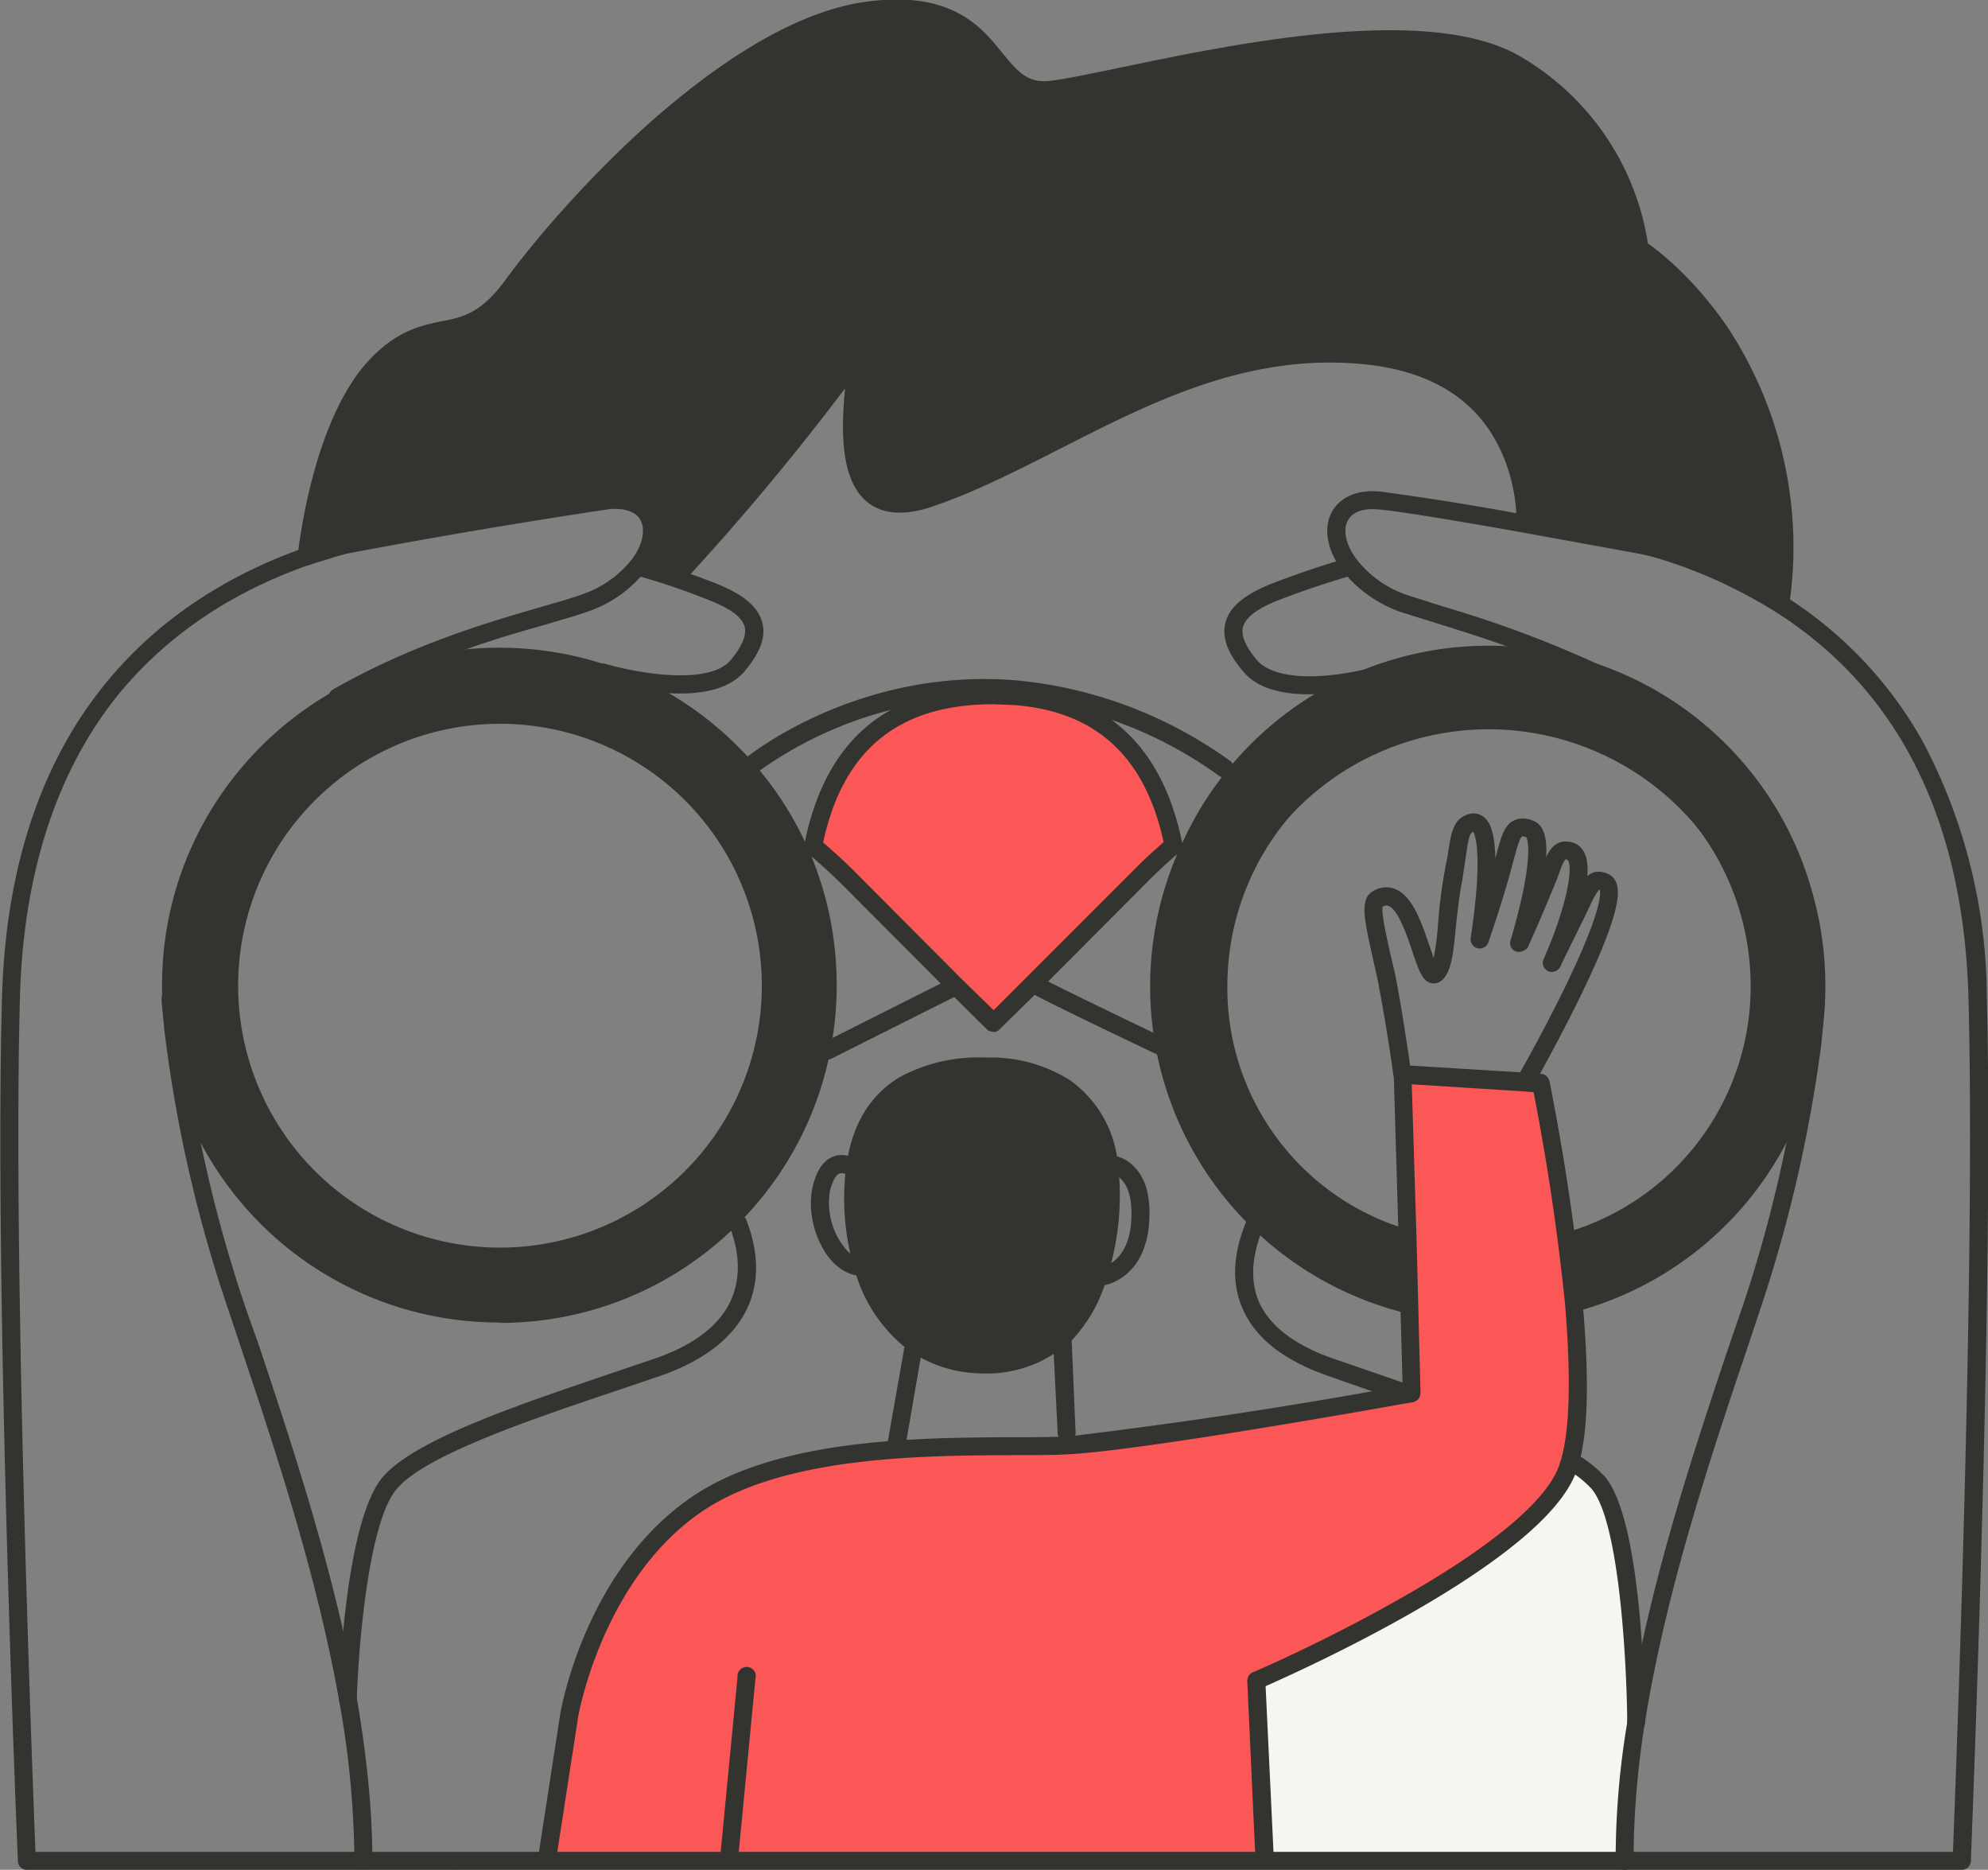<?xml version="1.0" encoding="UTF-8" standalone="no"?><svg id="Calque_1" xmlns="http://www.w3.org/2000/svg" viewBox="0 0 499.2 469.4"><rect x="0" y="0" width="499.2" height="469.4" fill="#808080" stroke="none"/><defs><style>.cls-2{stroke-width:0;fill:#333330}</style></defs><path class="cls-2" d="M406.9 171.8A82.5 82.5 0 0 1 395.5 327h-.4c-.4-5.1-1-10.3-1.7-15.3h.2a66.4 66.4 0 0 0 48.1-64.3 68 68 0 0 0-135.8 0 65.4 65.4 0 0 0 47 63.4h.5l.5 16.7a82.6 82.6 0 0 1-7.3-158 81.7 81.7 0 0 1 60.3 2.3Zm4.9-109.4s42.4 27 35.4 88.5l-.4.6a122.9 122.9 0 0 0-31.6-14l-2.7-.7-29.7-5.4.1-.5s2-37.8-40.6-41.7c-42.7-4-74.4 23.7-108.2 35.6-33.7 11.9-12.9-46.5-21.8-31.7-9 15-42.6 51.6-42.6 51.6l-.1.5-8.7-2.7-.6-.5c6.2-8.1 4-17.4-7.5-16.4a1780 1780 0 0 0-66 11.3l-2.7.6-7 2.2v-.3s3.3-32.3 17.2-47.2 21.8-3 34.7-20.8C142 53.5 182.5 8 217.3 3 252-2 247 24.8 263.9 22.8c16.8-1.9 87.2-22.8 116-7a64 64 0 0 1 31.8 46.6Z"/><path d="M401.3 372.2c9 10.4 9.6 58.2 9.6 60-1.9 11.6-2.9 23.2-3 35h-90.4v-1.8l-2-43.6s69.5-29.7 78-52.9l.7-1.8 1.2.3c2.4 1.6 4.5 3.2 5.9 4.8Z" style="fill:#f5f5f2;stroke-width:0"/><path d="m353.8 327.5-.4-16.7-1.1-41 30.7 1.9 4 .2s3.8 18.5 6.6 39.9c.6 5 1.2 10.2 1.6 15.3 1.5 15.6 1.7 30.8-1 40l-.5 1.8c-8.7 23.2-78 53-78 53l1.8 43.5v1.7H137.7v-1l5.3-35s6-35.8 32.4-53.6c26.5-18 75.1-13.5 94.2-14.8 18-1.2 70.5-10.4 82.5-12.6l2.5-.4-.8-22.2Zm-59.1-115.2c-2.7 2.3-5.3 4.5-7.8 7.1l-27.4 27.4-10 10-9.6-9.5-27.3-27.2c-2.8-2.9-5.6-5.3-8.4-7.7 4-19.9 15.1-38 45.2-38 1.9 0 3.7.2 5.5.4 26 2 36.2 18.9 39.8 37.5Z" style="stroke-width:0;fill:#fb5757"/><path class="cls-2" d="M278.5 292.2c1 9.6.1 19.3-2.8 28.4-4.3 13-13 22-28.5 22-16.1 0-26.3-10.6-30.5-24.9a60 60 0 0 1-2-24.6c3-21.8 19.4-25.4 32.8-25.4 14.5 0 28.3 6 31 24.5ZM208 247.4a82.6 82.6 0 0 1-164.3 10.5v-.5l-.6-5.2v-.6l-.1-4.2a82.5 82.5 0 0 1 165 0Zm-14.5 0a68 68 0 1 0-136 0 68 68 0 0 0 136 0Z"/><path class="cls-2" d="M125.5 317.6a70.3 70.3 0 1 1 .2-140.6 70.3 70.3 0 0 1-.2 140.6Zm0-135.9a65.7 65.7 0 1 0 .1 131.5 65.7 65.7 0 0 0-.1-131.5Z"/><path class="cls-2" d="M125.3 332a84.7 84.7 0 0 1-84-73.8 2.3 2.3 0 0 1 4.5-.6 80.2 80.2 0 0 0 79.5 70c21.5 0 41.6-8.4 56.8-23.6a79.7 79.7 0 0 0 23.4-56.7c0-21.4-8.3-41.6-23.5-56.7a80.3 80.3 0 0 0-136.9 56.7l.2 4.2a2.3 2.3 0 1 1-4.6.1v-4.2c-.1-46.7 37.9-84.8 84.6-84.8 22.7 0 44 8.8 60 24.8s24.8 37.3 24.8 59.9-8.8 44-24.8 60a84.2 84.2 0 0 1-60 24.8Z"/><path class="cls-2" d="M43.6 259.7c-1.1 0-2-.8-2.3-2-.3-1.8-.4-3.7-.5-5.3a2.3 2.3 0 1 1 4.5-.3c.1 1.6.2 3.3.5 5a2.3 2.3 0 0 1-2.2 2.6Z"/><path class="cls-2" d="M91.3 469.3c-1.3 0-2.3-1-2.3-2.2a233 233 0 0 0-3.9-40.5c-5.6-31.4-16.1-63-24.6-88.3l-3-9A346.1 346.1 0 0 1 41.2 258v-.4l-.6-6v-1.1a2.3 2.3 0 0 1 4.6 0v.9l.5 6.1a341.5 341.5 0 0 0 19 79.3c8.5 25.5 19.1 57.2 24.8 88.9 2.6 15.2 4 28.7 4 41.3 0 1.2-1 2.2-2.3 2.2Z"/><path class="cls-2" d="M87.3 428.7c-1.2 0-2.2-1-2.2-2.3v-.2c.1-4.6 1.7-44.7 11.1-55.5 8.1-9.3 33.6-17.9 56-25.5l12.4-4.2c9.8-3.4 16.2-8.4 19-14.7 3-6.9 1.4-13.9-.5-18.6a2.3 2.3 0 0 1 4.2-1.7c2.2 5.5 4.2 13.8.5 22.1-3.4 7.5-10.7 13.3-21.7 17.2l-12.4 4.2c-20.8 7-46.8 15.8-54 24.2-6.9 7.8-9.6 37.8-10.1 52.6v.2c0 1.2-1 2.2-2.3 2.2Zm83.4-254.6c-9 0-18.1-2.6-19.8-3a2.3 2.3 0 1 1 1.3-4.4c6.8 2 25.6 5.7 31.3-1 2.8-3.4 4-6.2 3.5-8.3-.6-2.4-3.4-4.5-8.6-6.6-6-2.4-12-4.5-18.2-6.2a2.3 2.3 0 1 1 1.2-4.4c6.3 1.8 12.6 4 18.7 6.4 6.7 2.7 10.3 5.8 11.3 9.7 1 3.7-.6 7.7-4.5 12.3-3.6 4.2-9.8 5.5-16.2 5.5Z"/><path class="cls-2" d="M114 469.4H6.7c-1.2 0-2.2-1-2.2-2.2-.1-1.4-6-143.4-4-216.7 2-72.1 42.4-101.2 76-113l7-2.2 2.7-.7h.1a1733 1733 0 0 1 66.4-11.3c7.8-.7 11 2.9 12.1 5 2.3 4.2 1.2 10-2.7 15a31.4 31.4 0 0 1-14.4 10.2c-2.8 1-6.4 2-10.7 3.3-12.5 3.5-31.4 9-51 20.3a2.3 2.3 0 1 1-2.4-4c20.2-11.5 39.4-17 52.2-20.7 4.1-1.2 7.7-2.2 10.4-3.2 5-1.7 9.2-4.7 12.4-8.7 2.7-3.5 3.6-7.5 2.2-10-1.1-2-3.9-3-7.7-2.7A1770 1770 0 0 0 87 139l-2.5.7-6.8 2.1c-20.1 7-36.4 18.2-48.5 33.2C14 194.2 5.8 219.7 5 250.6c-1.8 68.1 3.2 196 3.9 214.3H114a2.3 2.3 0 0 1 0 4.5ZM393.6 314a2.3 2.3 0 0 1-.6-4.5 64.3 64.3 0 0 0 46.6-62 65.7 65.7 0 0 0-131.4 0 63.2 63.2 0 0 0 45.4 61.2 2.3 2.3 0 0 1-1.3 4.4 67.6 67.6 0 0 1-48.6-65.7 70.3 70.3 0 0 1 140.4 0 68.9 68.9 0 0 1-50.5 66.5Z"/><path class="cls-2" d="M353.9 329.7h-.7a84.5 84.5 0 0 1-55.8-119.2 84.4 84.4 0 0 1 157.9 14.3c6 21.9 3.1 44.7-8 64.4a84.3 84.3 0 0 1-51.3 40 2.3 2.3 0 0 1-1.2-4.4 79.8 79.8 0 0 0 48.5-37.8 80 80 0 1 0-141.8-74.5A80 80 0 0 0 354 325.2a2.3 2.3 0 0 1-.2 4.5Z"/><path class="cls-2" d="M408 469.4h-.1c-1.2 0-2.3-1-2.2-2.3 0-11.8 1-23.6 3-35.2 5.3-34 16.8-68.2 26-95.6l2.9-8.4a344.6 344.6 0 0 0 15.1-66c1-7.5 1-11.8 1-11.8.1-1.3 1.2-2.3 2.4-2.2 1.3 0 2.3 1 2.2 2.3 0 .2-.2 4.6-1 12.3-3 22.7-8.2 45.2-15.5 66.8l-2.8 8.4c-9.2 27.3-20.6 61.2-26 95-1.8 11.3-2.8 23-2.8 34.4 0 1.3-1 2.3-2.3 2.3Zm-56-117.8-.7-.1h-.1a905 905 0 0 1-18-6.2c-10.8-3.8-17.8-9.3-21-16.4-3-6.5-2.7-14 .8-22.4a2.3 2.3 0 0 1 4.2 1.7c-3 7.2-3.3 13.5-1 18.8 2.8 6 9 10.7 18.4 14l18 6.2h.1a2.3 2.3 0 0 1-.7 4.4Z"/><path class="cls-2" d="M410.9 434.6c-1.3 0-2.3-1-2.3-2.3 0-10.2-1.5-50-9-58.6a26 26 0 0 0-5.4-4.4 2.3 2.3 0 1 1 2.4-3.8 30.6 30.6 0 0 1 6.4 5.2c4 4.7 7 16.3 8.7 34.5 1.3 14.1 1.4 27 1.4 27.1 0 1.3-1 2.3-2.2 2.3Zm-82.1-260.3c-6.5 0-12.9-1.3-16.5-5.6-4-4.6-5.5-8.6-4.6-12.3 1-4 4.6-7 11.4-9.8 6-2.3 12.3-4.5 18.6-6.3a2.3 2.3 0 0 1 1.3 4.3 221 221 0 0 0-18.3 6.2c-5.2 2.1-8 4.3-8.6 6.7-.5 2.1.7 4.9 3.6 8.3 3.2 3.7 12.7 6 30.1 1.5h.2a2.3 2.3 0 1 1 1.1 4.4h-.2a77 77 0 0 1-18.1 2.6Z"/><path class="cls-2" d="M492.6 469.4H114.3a2.3 2.3 0 0 1 0-4.5h376.1c.7-18.2 5.7-146 3.9-214.3-1.2-44.8-17.6-77.5-48.6-97.1-9.7-6-20.1-10.7-31-13.8l-2.6-.6-29.6-5.4c-19.1-3.4-32.3-5.5-36.3-5.8-3.8-.4-6.6.6-7.7 2.7-1.4 2.5-.5 6.4 2.3 10 3.2 4 7.4 7 12.3 8.7l9.4 3a284.7 284.7 0 0 1 54.4 22.2 2.3 2.3 0 0 1-2.3 4c-2.9-1.7-5.8-3.2-8.7-4.6-17.2-8.7-33.8-13.9-44.7-17.3l-9.6-3c-5.6-2-10.6-5.5-14.4-10.2-4-5.1-5-10.9-2.7-15 1.2-2.1 4.4-5.7 12.1-5a740 740 0 0 1 36.7 5.9 3306.5 3306.5 0 0 1 29.8 5.4l2.7.6c11.4 3.3 22.3 8 32.3 14.3a101.8 101.8 0 0 1 34.8 36.7 138 138 0 0 1 16 64.2c1.9 73.3-4 215.3-4 216.8-.1 1.2-1.1 2.1-2.3 2.1Z"/><path class="cls-2" d="M249.4 259c-.5 0-1.1-.1-1.6-.6l-9.5-9.4-27.2-27.3a148 148 0 0 0-8.4-7.6c-.6-.5-.9-1.4-.7-2.2 5.2-26.3 21.2-39.6 47.4-39.6 2 0 4 0 5.6.2 23 1.8 37 15 41.9 39.3.2.8-.1 1.6-.8 2.2-2.6 2.2-5.2 4.6-7.6 7l-27.3 27.4-10.2 10c-.4.5-1 .7-1.6.7Zm-42.7-47.5c2.5 2.2 5 4.4 7.6 7l27.2 27.3 8 7.8 8.5-8.5 27.3-27.3c2.2-2.2 4.5-4.3 6.9-6.4-4.7-21.5-17-32.8-37.5-34.4l-5.3-.2c-23.7 0-37.7 11.4-42.7 34.7Zm-37-64.5a2.3 2.3 0 0 1-1.7-3.8c.4-.4 33.7-36.8 42.4-51.2 1-1.8 2.5-4.2 4.7-3.4 2.3.7 2.1 3 1.7 8.6-.7 7.3-1.8 21 4 25.4 2.7 2 7 2.1 12.6 0 10.4-3.6 20.4-8.7 31-14 23.7-12 48-24.5 78.1-21.7 12.8 1.2 29.7 6.3 38.2 23.6 5 10.4 4.6 20.1 4.6 20.5a2.3 2.3 0 1 1-4.5-.2s.3-9.1-4.3-18.4c-6-12.4-17.6-19.4-34.4-21-28.8-2.7-52.6 9.4-75.6 21.1-10.8 5.5-21 10.7-31.6 14.4-7.2 2.6-12.9 2.4-16.9-.7-7.5-5.8-6.6-19.9-5.8-28.7a640 640 0 0 1-40.8 48.8c-.5.4-1.1.7-1.7.7Z"/><path class="cls-2" d="M224.9 365.9h-.4c-1.2-.3-2-1.5-1.8-2.7l4.3-24.4c0-.2 0-.5.2-.6a38.3 38.3 0 0 1-12.7-19.8 62 62 0 0 1-2-25.6c1.4-10.5 6-18 13.6-22.5a41.8 41.8 0 0 1 21.6-4.8 37 37 0 0 1 21 5.7 29 29 0 0 1 12 20.8c1.2 10 .2 19.8-2.9 29.3a37.7 37.7 0 0 1-8.7 15.2l1 23.4a2.3 2.3 0 0 1-4.5.2l-1-20.2a31 31 0 0 1-17.4 4.9c-6 0-11.3-1.4-16-4l-4 23.2a2.3 2.3 0 0 1-2.3 1.9Zm22.8-95.9h-.2c-18.6 0-28.4 7.4-30.6 23.4-1 8-.3 16 2 23.7 2.5 8.6 9.6 23.1 28.3 23.1 13 0 21.9-6.8 26.3-20.3a65.7 65.7 0 0 0 2.8-27.4c-1.6-10.3-7.8-22.5-28.6-22.5Zm199.5-116.8h-.3a2.3 2.3 0 0 1-2-2.5c3.5-31-6-52.8-14.6-65.6a77.7 77.7 0 0 0-19.8-20.7c-.6-.4-1-1-1-1.6a61.5 61.5 0 0 0-30.6-45c-21.7-12-68.7-2.1-96.8 3.7-7.9 1.7-14.1 3-18 3.4-8 1-12-3.9-15.9-8.6C243 9.7 237 2.3 217.6 5c-34.4 5-75.2 51.6-86.7 67.6-7.4 10.1-13.5 11.4-19.3 12.6-5 1-9.6 2-15.7 8.4-13.2 14.2-16.5 45.6-16.6 45.9a2.3 2.3 0 1 1-4.5-.5c.2-1.3 3.6-33.2 17.8-48.5 7-7.5 13-8.7 18-9.8 5.5-1 10.3-2 16.6-10.8 6.8-9.3 20.4-25.3 36.3-39.4 20-17.6 38-27.7 53.5-30 21.8-3.1 29.3 6.1 34.7 12.8 3.7 4.5 6.3 7.7 12 7 3.5-.4 9.7-1.7 17.5-3.3 28.7-6 76.7-16 99.9-3.2a66 66 0 0 1 32.7 47.3c2.8 2 11.7 8.8 20.1 21.2a100.3 100.3 0 0 1 15.5 68.8c-.1 1.2-1 2-2.2 2Z"/><path class="cls-2" d="M183.2 467h-.2a2.3 2.3 0 0 1-2-2.4l4.2-43.6a2.3 2.3 0 1 1 4.5.4l-4.2 43.6c-.2 1.2-1.1 2-2.3 2Zm92.6-144a2.3 2.3 0 0 1-.2-4.6c.3 0 8-.8 8.5-12.4.2-4.5-.6-7.9-2.4-9.8a5 5 0 0 0-3.3-1.7 2.3 2.3 0 1 1 0-4.5c.4 0 3.7 0 6.5 3 2.8 2.9 4 7.3 3.7 13.3-.4 8-3.7 12.1-6.4 14.1a12.7 12.7 0 0 1-6.4 2.5Zm-60.2-2.8h-.2c-2.8-.3-5.5-2.1-7.7-5.1-3.5-5-4.9-11.7-3.6-17.4 1-3.9 2.6-6.3 5-7.3 2.9-1.2 5.4.4 5.7.5a2.3 2.3 0 0 1-2.3 3.9s-1-.5-1.7-.2c-1 .4-1.7 1.9-2.3 4-1.1 5.2.6 10.7 3 13.8 1.3 2 2.9 3.2 4.3 3.3a2.3 2.3 0 0 1-.2 4.5Zm-8-54.2a2.3 2.3 0 0 1-1-4.2l31.8-16a2.3 2.3 0 1 1 2 4.1l-31.7 15.9c-.3.2-.7.2-1 .2Zm83.5-1.3c-.4 0-.7 0-1-.2-4.9-2.3-29.4-14-31.4-15.4a2.3 2.3 0 0 1 2.5-3.8c1.5 1 19.7 9.8 30.8 15.1a2.3 2.3 0 0 1-1 4.3Zm16.5-69.4c-.4 0-.9-.2-1.3-.4a104.5 104.5 0 0 0-51.5-19.5A98.8 98.8 0 0 0 190 194a2.3 2.3 0 0 1-3-3.5c1.2-1 28.6-23 68.2-19.7a109 109 0 0 1 53.8 20.3 2.3 2.3 0 0 1-1.4 4Z"/><path class="cls-2" d="M137.5 468.4h-.3c-1.3-.2-2.1-1.4-2-2.6l5.4-35c.2-1.6 6.4-37 33.4-55.2 21.5-14.5 56.8-14.7 80.2-14.8 6 0 11.2 0 15-.3a1351 1351 0 0 0 82.4-12.5l.6-.1-1-37-1.2-40.5-.1-.4c0-.2-1.8-13-4-24.2l-1.4-6.3c-1.8-8.2-3.1-13.6 0-15.6a6.2 6.2 0 0 1 5.6-.8c4.5 1.6 6.8 8.3 8.8 14.2l1.1 3.2c.5-2.3.9-5.8 1.1-8.4a128 128 0 0 1 2.4-17.2c.7-4.6 1.1-8.2 3.7-9.8 2.4-1.5 4.2-.8 5.1-.2 1.5 1 3 3.1 3.2 10.6 1.4-5.4 2.2-8.3 4.6-9.5 2-1 4.1-.3 4.8 0 3.6 1.3 4.3 6.6 2.3 17-1.2 6.3-3 12.6-3.6 14.3a2.3 2.3 0 0 1-2.8 1.6 2.2 2.2 0 0 1-1.5-2.8c.5-1.6 2.1-7.2 3.3-13 2-10.4.8-12.6.7-12.9-.9-.3-1.1-.2-1.1-.2-.7.4-1.5 3.7-2.3 6.6l-.4 1.5c-2.3 8.6-5.8 18.5-5.8 18.6a2.3 2.3 0 0 1-4.4-1.2s1-6.3 1.5-12.9c.7-10.5-.5-13.2-.9-13.8 0 0-.2 0-.3.2-.8.4-1.2 4-1.6 6.5l-.8 5.4c-.8 4-1.2 8-1.6 11.6-.7 7.4-1.2 12.2-4.1 14-.8.4-1.6.5-2.5.2-2-.8-2.8-3.3-4.4-8-1.3-3.9-3.6-10.5-6-11.3-.2-.1-.6-.2-1.4.2-.4 1.5.9 7.1 1.7 10.9l1.5 6.4c1.7 8.8 3.1 18.6 3.7 22.6l27.6 1.7c1.8-3.1 6.7-12 11.3-21.4 9.2-19 9-23.5 8.7-24.4h-.2a20 20 0 0 0-2.3 4.1l-1.4 2.9-6.2 12.6a2.3 2.3 0 0 1-4-2l6.2-12.6 1.3-2.8c2-4.3 4-8.3 8.7-6.2a4 4 0 0 1 2.2 2.6c.7 2.5.6 8.2-9.3 28.4-3.7 7.6-7.8 15.1-10 19.2h.4c1 .1 1.8.9 2 1.9a590.7 590.7 0 0 1 8.3 55.4c1.7 19.2 1.4 32.6-1 40.8v.1l-.7 1.9c-8.3 22.2-67.5 49-77.9 53.6l2 42a2.3 2.3 0 0 1-4.6.3l-2-43.6c0-1 .5-1.8 1.4-2.2.2 0 17.5-7.5 35.6-17.7 23.6-13.2 37.9-25 41.2-33.9l.6-1.8c2.2-7.6 2.5-20.8 1-39a594 594 0 0 0-7.9-53.2l-2.3-.2-28.3-1.8 1.2 38.6 1 38.9c0 1.1-.7 2-1.8 2.3l-2.5.4c-6.5 1.2-63.4 11.3-82.8 12.6-4 .3-9.3.3-15.4.3-22.8.1-57.3.3-77.7 14-25.4 17.1-31.4 51.8-31.4 52.2l-5.4 35c-.1 1.1-1 2-2.2 2Zm245.8-258.2Z"/><path class="cls-2" d="M389.6 244a2.3 2.3 0 0 1-2-3.2c6-13.6 7.3-22.8 6.2-24.7-.2-.2-.2-.3-.5-.4h-.1c-.6.3-1.5 2.9-2 4.4a489.4 489.4 0 0 1-7.6 17.8 2.3 2.3 0 0 1-4-2 509.3 509.3 0 0 0 7.3-17.3c1.3-3.7 2.8-7.8 6.8-7.3 1.8.1 3.1 1 4 2.5 3.7 6.5-4.4 25.2-6 29-.4.7-1.2 1.2-2.1 1.2Z"/></svg>